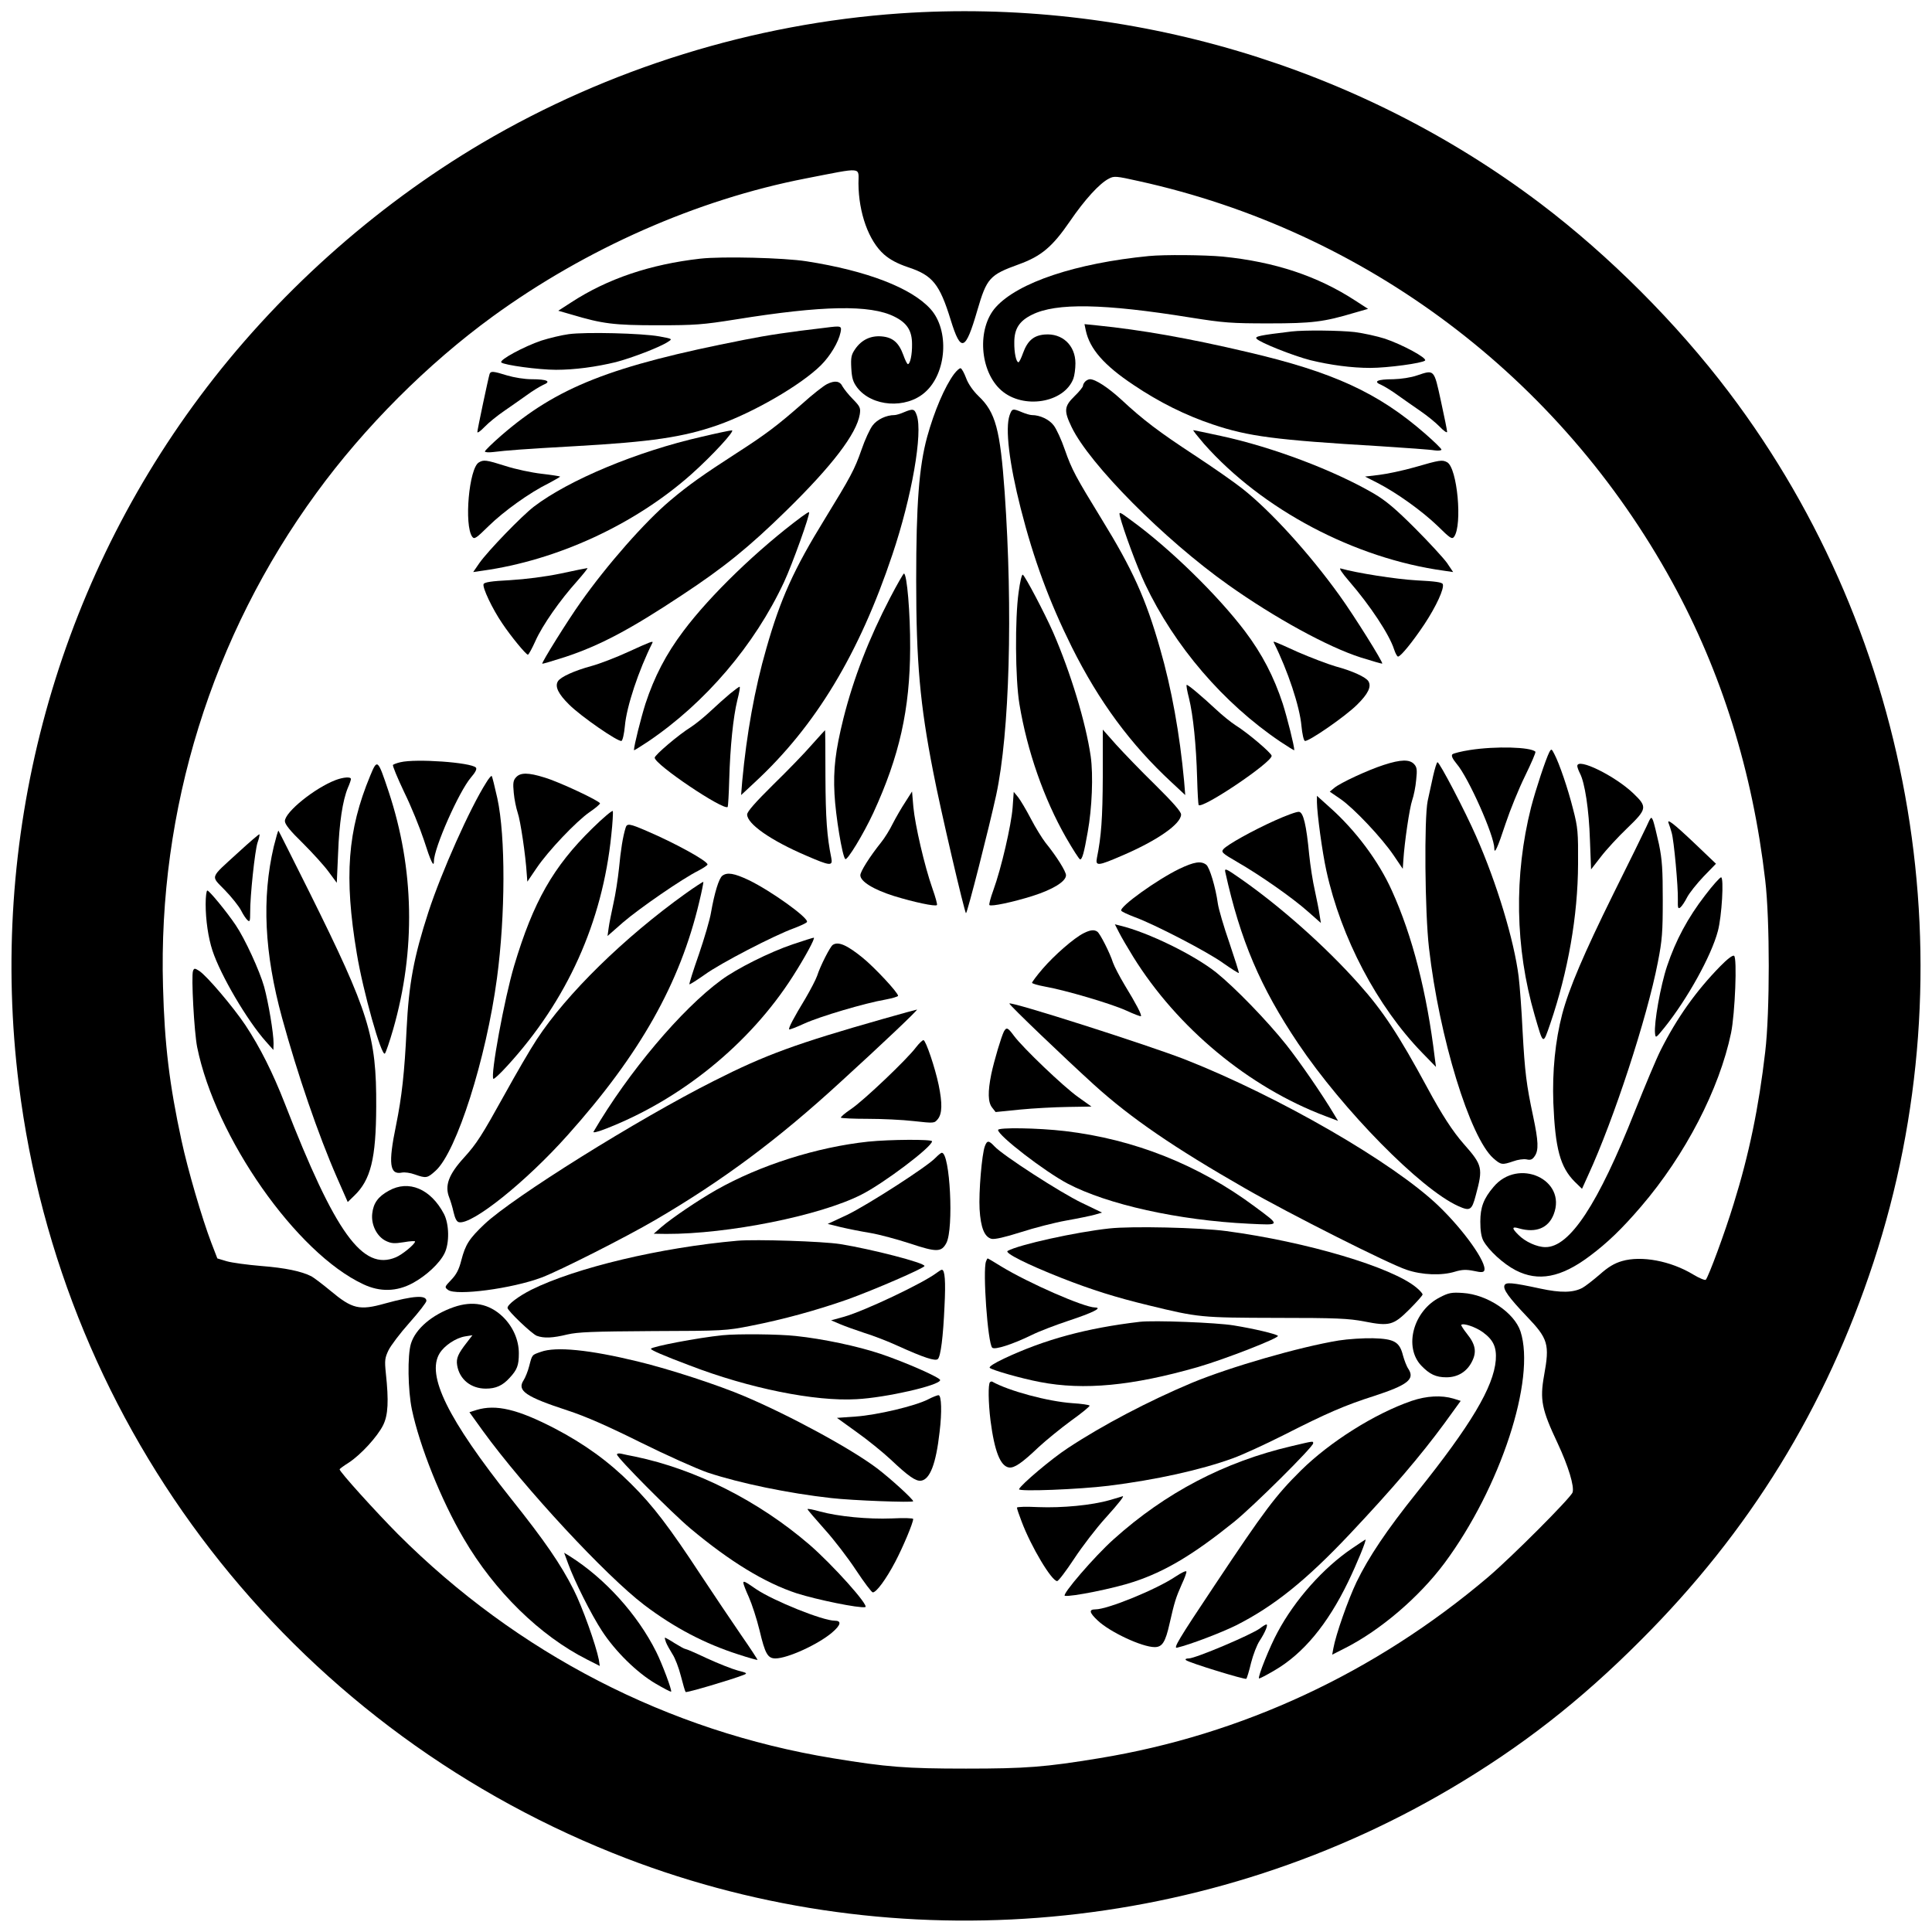 <?xml version="1.0" standalone="no"?>
<!DOCTYPE svg PUBLIC "-//W3C//DTD SVG 20010904//EN"
 "http://www.w3.org/TR/2001/REC-SVG-20010904/DTD/svg10.dtd">
<svg version="1.0" xmlns="http://www.w3.org/2000/svg"
 width="1024pt" height="1024pt" viewBox="0 0 1024 1024"
 preserveAspectRatio="xMidYMid meet">

<g transform="translate(0,1024) scale(0.1,-0.1)"
fill="#000000" stroke="none">
<path d="M4770 10169 c-777 -54 -1544 -292 -2215 -687 -574 -339 -1096 -807
-1496 -1344 -777 -1042 -1121 -2350 -959 -3648 228 -1828 1431 -3383 3149
-4072 1437 -577 3095 -450 4436 340 377 222 690 466 1010 787 579 578 981
1232 1235 2005 513 1561 223 3305 -767 4612 -277 366 -635 724 -998 999 -964
729 -2182 1091 -3395 1008z m-220 -901 c1 -156 54 -305 136 -377 31 -27 70
-48 126 -67 131 -43 168 -89 227 -280 54 -175 78 -166 141 51 50 171 65 188
220 244 119 43 178 93 270 227 80 117 158 202 207 227 28 15 38 14 159 -13
1203 -265 2231 -1038 2828 -2127 260 -475 425 -1001 492 -1578 25 -210 25
-700 0 -910 -34 -294 -86 -545 -167 -805 -46 -151 -133 -386 -148 -403 -4 -4
-34 8 -67 28 -119 72 -274 101 -377 71 -41 -12 -73 -31 -119 -72 -35 -30 -76
-62 -91 -70 -49 -26 -115 -27 -222 -4 -153 33 -184 35 -191 17 -8 -21 23 -64
118 -164 114 -119 122 -148 92 -313 -23 -129 -13 -180 72 -360 57 -122 89
-228 79 -260 -9 -28 -322 -342 -449 -450 -597 -506 -1303 -835 -2060 -959
-286 -47 -388 -55 -706 -55 -318 0 -420 8 -706 55 -873 143 -1672 555 -2305
1188 -118 119 -309 330 -309 343 0 3 22 19 49 36 64 42 152 138 182 199 26 53
30 127 14 275 -7 68 -5 81 14 121 12 25 62 91 111 146 50 56 90 108 90 116 0
32 -67 28 -220 -14 -135 -38 -173 -29 -289 68 -41 34 -86 68 -100 76 -53 27
-139 45 -267 55 -72 6 -154 17 -182 25 l-50 15 -32 83 c-49 128 -125 388 -158
542 -64 295 -90 510 -98 815 -27 938 259 1859 813 2617 255 350 589 684 935
936 494 359 1082 619 1658 731 309 60 280 63 280 -26z"/>
<path d="M6090 8883 c-388 -38 -694 -140 -812 -271 -101 -112 -86 -340 29
-441 116 -102 333 -67 382 62 6 16 11 52 11 81 0 96 -70 161 -163 153 -59 -5
-91 -33 -115 -99 -9 -26 -20 -48 -24 -48 -12 0 -23 51 -22 106 0 72 27 113 94
146 128 64 381 59 840 -15 176 -28 216 -31 415 -31 231 0 292 8 453 56 l73 21
-68 44 c-200 130 -425 205 -702 233 -96 9 -310 11 -391 3z"/>
<path d="M3711 8869 c-264 -30 -491 -106 -684 -232 l-68 -44 73 -21 c161 -48
222 -56 453 -56 199 0 239 3 415 31 459 74 712 79 840 15 67 -33 94 -74 94
-146 1 -55 -10 -106 -22 -106 -4 0 -15 22 -24 48 -24 66 -56 94 -115 99 -58 5
-107 -18 -141 -68 -20 -29 -23 -44 -20 -100 3 -54 9 -73 31 -103 78 -102 259
-115 360 -25 115 101 130 329 29 441 -101 112 -337 203 -657 253 -121 19 -448
27 -564 14z"/>
<path d="M5755 8488 c21 -97 96 -184 254 -289 135 -91 276 -161 420 -209 187
-63 330 -82 886 -115 138 -9 267 -18 288 -22 20 -3 37 -1 37 4 0 5 -39 43 -86
84 -250 218 -488 327 -942 433 -314 74 -567 118 -795 141 l-69 7 7 -34z"/>
<path d="M4375 8503 c-197 -23 -304 -39 -430 -64 -710 -139 -993 -251 -1289
-508 -47 -41 -86 -79 -86 -84 0 -4 19 -6 43 -3 73 9 164 16 432 31 409 23 575
48 757 111 191 67 443 213 549 318 50 50 93 122 104 174 7 35 5 36 -80 25z"/>
<path d="M6845 8483 c-168 -20 -195 -26 -185 -38 16 -20 195 -91 285 -114 107
-26 219 -41 318 -41 91 0 276 25 290 39 13 13 -121 85 -213 116 -41 13 -113
29 -160 35 -79 9 -268 11 -335 3z"/>
<path d="M3015 8469 c-38 -5 -104 -21 -145 -34 -92 -31 -226 -103 -213 -116
14 -14 199 -39 290 -39 99 0 211 15 318 41 84 22 233 79 275 107 25 16 25 16
-45 29 -93 17 -392 24 -480 12z"/>
<path d="M5057 8258 c-49 -66 -105 -196 -143 -334 -43 -158 -58 -357 -58 -759
0 -433 20 -658 90 -1015 37 -194 167 -750 174 -750 7 0 122 452 160 626 71
330 89 976 45 1604 -24 334 -48 425 -139 511 -28 27 -54 64 -65 94 -10 27 -23
51 -29 53 -6 2 -21 -12 -35 -30z"/>
<path d="M2595 8258 c-7 -22 -65 -296 -65 -308 0 -7 18 6 39 28 21 22 67 59
102 83 35 24 89 62 120 84 31 23 71 47 88 55 45 18 22 30 -61 30 -38 0 -93 9
-130 20 -74 23 -87 24 -93 8z"/>
<path d="M7510 8250 c-31 -11 -85 -19 -125 -20 -86 0 -109 -12 -64 -30 17 -8
57 -32 88 -55 31 -22 85 -60 120 -84 35 -24 81 -61 102 -83 21 -22 39 -34 39
-27 0 8 -15 82 -33 164 -37 170 -34 166 -127 135z"/>
<path d="M5752 8218 c-7 -7 -12 -17 -12 -23 0 -6 -20 -31 -45 -55 -55 -54 -57
-77 -15 -164 95 -197 490 -595 830 -836 248 -176 530 -330 703 -385 61 -19
112 -34 113 -32 6 6 -151 257 -227 362 -159 221 -362 445 -514 565 -44 35
-159 115 -255 178 -186 122 -271 186 -388 295 -70 64 -136 107 -165 107 -7 0
-18 -5 -25 -12z"/>
<path d="M4383 8204 c-18 -9 -77 -55 -130 -103 -131 -115 -194 -163 -348 -262
-178 -115 -256 -170 -353 -252 -133 -112 -334 -340 -475 -540 -67 -94 -208
-320 -203 -325 2 -1 57 15 122 36 184 61 343 145 619 328 223 147 355 254 554
449 242 237 371 406 388 509 5 34 2 41 -37 81 -23 23 -47 54 -54 66 -14 30
-41 34 -83 13z"/>
<path d="M4791 8055 c-18 -8 -41 -15 -50 -15 -43 0 -92 -23 -116 -55 -14 -18
-41 -76 -59 -129 -37 -106 -58 -144 -194 -366 -165 -268 -235 -423 -310 -686
-62 -214 -105 -456 -128 -704 l-6 -74 73 68 c322 298 553 681 729 1207 103
306 162 644 129 738 -12 35 -20 36 -68 16z"/>
<path d="M5351 8039 c-24 -70 -2 -254 59 -494 69 -271 151 -493 271 -735 144
-288 311 -515 528 -716 l73 -68 -6 74 c-23 248 -66 490 -128 704 -75 263 -145
418 -310 686 -136 222 -157 260 -194 366 -18 53 -45 111 -59 129 -24 32 -73
55 -116 55 -9 0 -33 7 -52 15 -50 21 -53 20 -66 -16z"/>
<path d="M3719 7925 c-343 -78 -704 -229 -889 -370 -66 -51 -242 -233 -289
-299 l-33 -48 48 7 c397 55 809 245 1109 512 111 99 234 233 214 232 -8 0 -80
-15 -160 -34z"/>
<path d="M6381 7888 c309 -349 799 -608 1273 -673 l48 -7 -33 49 c-19 26 -95
109 -169 183 -103 103 -155 147 -220 185 -210 122 -534 245 -807 304 -78 17
-145 31 -148 31 -4 0 22 -32 56 -72z"/>
<path d="M2538 7789 c-52 -30 -79 -333 -35 -394 11 -15 21 -8 87 57 81 79 217
177 319 227 34 18 61 34 60 35 -2 2 -47 9 -99 15 -52 6 -138 24 -190 41 -104
33 -117 34 -142 19z"/>
<path d="M7500 7764 c-63 -18 -149 -36 -190 -41 l-75 -9 65 -33 c105 -54 239
-151 320 -229 66 -65 76 -72 87 -57 45 62 17 366 -37 395 -26 14 -39 12 -170
-26z"/>
<path d="M4250 7502 c-233 -173 -486 -417 -628 -607 -92 -122 -154 -242 -201
-385 -24 -76 -61 -223 -61 -246 0 -3 33 18 74 45 304 205 566 512 722 847 43
92 140 362 132 369 -2 2 -19 -9 -38 -23z"/>
<path d="M5936 7503 c18 -71 90 -267 133 -358 156 -330 415 -632 717 -836 41
-27 74 -48 74 -45 0 23 -37 170 -61 246 -47 143 -109 263 -201 385 -141 187
-397 438 -601 586 -66 49 -67 49 -61 22z"/>
<path d="M2971 7200 c-82 -17 -185 -30 -268 -35 -100 -5 -136 -11 -140 -21 -7
-18 47 -132 99 -208 46 -69 126 -166 136 -166 4 0 22 33 40 73 37 83 130 216
221 317 34 39 59 70 54 69 -4 0 -68 -13 -142 -29z"/>
<path d="M7151 7159 c110 -127 213 -282 238 -361 7 -21 16 -38 21 -38 14 0 78
79 140 172 62 94 106 189 97 212 -4 10 -40 15 -139 20 -109 6 -318 39 -402 63
-11 3 7 -24 45 -68z"/>
<path d="M4718 7072 c-112 -215 -194 -426 -248 -641 -42 -170 -54 -268 -47
-400 6 -115 41 -328 57 -344 10 -11 98 135 149 245 138 300 194 548 195 873 1
185 -17 395 -33 395 -3 0 -36 -57 -73 -128z"/>
<path d="M5399 7102 c-20 -140 -18 -460 4 -593 41 -249 130 -503 247 -708 37
-64 70 -116 75 -116 11 0 21 36 40 145 23 126 30 302 16 401 -26 179 -106 443
-199 657 -45 102 -148 298 -161 306 -5 3 -15 -38 -22 -92z"/>
<path d="M3330 6785 c-63 -29 -151 -63 -195 -75 -92 -25 -164 -58 -178 -81
-17 -28 2 -67 60 -124 62 -62 259 -198 277 -192 6 2 14 37 18 79 9 104 73 295
146 441 6 12 -10 6 -128 -48z"/>
<path d="M6752 6833 c73 -146 137 -337 146 -441 4 -42 12 -77 18 -79 18 -6
215 130 277 192 58 57 77 96 60 124 -13 22 -85 55 -174 79 -41 12 -131 46
-200 76 -132 60 -133 60 -127 49z"/>
<path d="M6302 6539 c22 -90 38 -246 43 -423 2 -76 6 -140 8 -143 21 -21 387
225 387 261 0 14 -127 122 -190 161 -25 16 -72 54 -105 85 -73 68 -146 130
-155 130 -4 0 2 -32 12 -71z"/>
<path d="M3869 6563 c-24 -20 -71 -62 -104 -93 -33 -31 -80 -69 -105 -85 -63
-39 -190 -147 -190 -161 0 -36 366 -282 387 -261 2 3 6 67 8 143 5 177 21 333
43 423 10 39 16 71 12 71 -4 0 -26 -17 -51 -37z"/>
<path d="M4303 6293 c-37 -43 -130 -139 -206 -213 -95 -94 -137 -142 -137
-157 0 -50 126 -138 313 -218 127 -55 142 -57 133 -12 -23 113 -30 210 -31
429 0 137 -1 248 -2 248 -1 0 -32 -35 -70 -77z"/>
<path d="M5845 6124 c-1 -221 -8 -317 -31 -431 -9 -45 6 -43 133 12 187 80
313 168 313 218 0 15 -42 63 -137 157 -76 74 -169 171 -208 214 l-70 79 0
-249z"/>
<path d="M7792 6265 c-46 -7 -89 -18 -94 -23 -7 -7 0 -23 23 -51 62 -72 199
-380 199 -447 0 -36 18 3 60 131 24 72 70 185 103 252 33 68 58 125 55 129
-26 25 -210 30 -346 9z"/>
<path d="M8212 6254 c-19 -37 -72 -197 -97 -293 -91 -361 -85 -744 19 -1102
47 -161 43 -159 83 -44 94 276 146 571 147 845 1 169 -1 194 -26 290 -27 108
-73 243 -100 294 -14 28 -16 28 -26 10z"/>
<path d="M2122 6200 c-18 -4 -36 -11 -39 -14 -4 -3 23 -68 59 -144 37 -75 83
-189 104 -252 37 -116 54 -152 54 -114 0 69 132 368 196 443 25 29 33 46 26
53 -27 27 -317 48 -400 28z"/>
<path d="M7335 6186 c-84 -27 -231 -95 -263 -122 l-24 -20 57 -39 c71 -49 219
-206 282 -299 l48 -71 3 45 c6 96 33 279 47 319 8 23 18 71 21 107 6 54 4 68
-11 84 -24 26 -71 25 -160 -4z"/>
<path d="M1962 6128 c-120 -289 -139 -535 -71 -941 33 -201 131 -549 149 -531
5 5 25 63 44 129 120 419 112 849 -24 1259 -58 174 -60 176 -98 84z"/>
<path d="M7596 6128 c-9 -40 -22 -100 -29 -133 -19 -92 -15 -592 7 -780 54
-473 217 -1004 341 -1114 41 -36 47 -36 106 -16 24 9 55 13 70 10 21 -5 31 -1
43 17 22 31 20 79 -8 211 -36 169 -44 234 -56 452 -5 110 -15 241 -21 290 -24
190 -115 493 -225 742 -58 133 -194 393 -205 393 -4 0 -14 -33 -23 -72z"/>
<path d="M8360 6180 c0 -6 6 -23 14 -39 26 -49 48 -193 53 -353 l6 -156 52 67
c29 38 92 106 139 151 106 102 108 113 34 184 -98 94 -298 192 -298 146z"/>
<path d="M2735 6120 c-15 -16 -17 -31 -12 -82 3 -35 13 -82 21 -106 14 -39 42
-225 48 -326 l3 -39 49 72 c62 92 210 247 280 296 31 21 56 42 56 47 0 12
-216 114 -294 137 -86 27 -128 27 -151 1z"/>
<path d="M2577 6092 c-87 -137 -237 -474 -306 -685 -78 -240 -104 -381 -116
-622 -11 -230 -25 -357 -56 -510 -42 -203 -34 -263 31 -250 14 3 45 -1 69 -10
60 -21 66 -20 110 20 111 100 268 594 325 1020 45 335 46 751 2 954 -14 62
-27 116 -30 118 -2 3 -16 -13 -29 -35z"/>
<path d="M1780 6106 c-111 -42 -270 -170 -270 -218 0 -17 28 -52 95 -117 52
-52 114 -120 137 -152 l43 -58 7 157 c6 161 24 280 52 347 9 20 16 41 16 46 0
13 -39 10 -80 -5z"/>
<path d="M4799 5990 c-20 -30 -50 -82 -67 -115 -16 -33 -44 -78 -62 -100 -60
-75 -110 -154 -110 -174 0 -33 70 -76 178 -110 104 -32 219 -57 228 -48 3 3
-8 43 -24 88 -42 119 -92 336 -101 432 l-7 82 -35 -55z"/>
<path d="M5367 5959 c-7 -92 -60 -322 -102 -437 -15 -41 -24 -76 -21 -79 9 -9
123 15 228 48 108 34 178 77 178 110 0 20 -49 99 -109 173 -17 22 -52 78 -77
126 -25 48 -56 100 -68 115 l-23 28 -6 -84z"/>
<path d="M6980 5988 c1 -63 28 -263 50 -363 78 -356 269 -719 508 -965 l73
-75 -6 45 c-42 349 -119 650 -228 890 -70 156 -193 320 -328 440 l-69 62 0
-34z"/>
<path d="M3139 5849 c-207 -203 -312 -387 -414 -728 -51 -171 -127 -583 -110
-599 3 -3 36 27 73 68 318 347 505 762 552 1224 7 63 10 120 8 127 -2 6 -51
-35 -109 -92z"/>
<path d="M6757 5891 c-122 -55 -250 -127 -272 -151 -14 -16 -8 -22 73 -69 120
-69 292 -189 375 -263 l68 -60 -7 43 c-3 24 -15 82 -25 129 -11 47 -24 132
-30 190 -15 158 -31 225 -54 227 -11 2 -68 -19 -128 -46z"/>
<path d="M8727 5860 c-14 -30 -93 -192 -176 -358 -156 -316 -235 -501 -271
-637 -37 -142 -53 -304 -47 -470 10 -243 36 -341 114 -419 l38 -37 33 73 c135
293 312 833 369 1128 23 117 26 160 26 330 0 159 -3 213 -20 295 -12 55 -26
111 -31 125 -10 24 -11 23 -35 -30z"/>
<path d="M8845 5874 c4 -11 11 -31 15 -47 12 -37 35 -290 33 -355 -1 -46 1
-51 14 -41 8 7 24 31 35 53 12 23 51 72 87 110 l66 68 -110 105 c-118 112
-154 139 -140 107z"/>
<path d="M3316 5853 c-15 -48 -26 -119 -35 -214 -6 -57 -19 -142 -30 -189 -10
-47 -22 -104 -25 -128 l-6 -43 82 72 c87 75 315 232 399 274 27 14 49 29 49
33 0 19 -173 114 -323 178 -90 39 -104 41 -111 17z"/>
<path d="M1451 5753 c-64 -274 -50 -564 44 -908 82 -299 192 -620 290 -844
l58 -132 34 33 c88 84 116 197 117 473 2 372 -38 500 -353 1134 -89 178 -163
326 -165 328 -2 3 -13 -36 -25 -84z"/>
<path d="M1263 5722 c-154 -141 -147 -121 -71 -200 36 -37 74 -85 86 -108 11
-22 27 -46 35 -52 11 -10 13 -3 13 41 -1 85 25 329 39 371 8 22 12 42 10 44
-2 2 -52 -41 -112 -96z"/>
<path d="M6251 5635 c-118 -57 -320 -202 -308 -222 4 -6 35 -20 69 -33 103
-37 391 -186 473 -246 43 -30 79 -53 81 -51 2 2 -21 74 -50 160 -30 86 -57
179 -61 207 -12 87 -44 194 -62 207 -28 21 -64 15 -142 -22z"/>
<path d="M6494 5619 c80 -363 186 -611 386 -909 238 -354 649 -772 848 -862
64 -29 73 -23 94 57 39 144 36 159 -64 272 -58 66 -116 155 -193 298 -151 279
-235 407 -363 550 -176 198 -417 412 -630 560 -73 51 -82 55 -78 34z"/>
<path d="M3828 5598 c-18 -15 -41 -90 -59 -192 -6 -39 -36 -140 -65 -225 -30
-85 -52 -156 -50 -158 2 -2 38 21 81 51 82 60 370 209 473 246 34 13 65 27 69
33 12 20 -190 165 -308 222 -78 37 -115 43 -141 23z"/>
<path d="M9037 5494 c-91 -118 -155 -237 -201 -374 -35 -104 -70 -303 -64
-357 3 -27 4 -26 51 32 121 151 248 380 282 510 21 77 33 285 17 285 -6 0 -45
-43 -85 -96z"/>
<path d="M3635 5505 c-327 -234 -632 -533 -790 -774 -35 -53 -111 -184 -170
-291 -122 -220 -148 -261 -216 -336 -81 -89 -103 -148 -78 -211 6 -15 17 -50
23 -78 8 -34 17 -51 29 -53 70 -14 356 215 576 462 383 428 595 804 697 1235
14 57 23 105 22 107 -2 1 -44 -26 -93 -61z"/>
<path d="M1090 5448 c0 -85 14 -179 36 -246 43 -131 184 -371 283 -482 l40
-45 1 35 c0 54 -27 216 -50 300 -24 85 -102 255 -151 327 -47 70 -140 183
-150 183 -5 0 -9 -33 -9 -72z"/>
<path d="M5931 5298 c12 -24 46 -82 75 -129 234 -377 613 -692 1020 -845 l66
-25 -23 38 c-62 104 -182 278 -252 366 -101 127 -272 303 -370 382 -118 94
-361 213 -510 249 l-28 7 22 -43z"/>
<path d="M5744 5294 c-51 -25 -156 -117 -218 -189 -31 -36 -56 -70 -56 -74 0
-4 30 -13 68 -20 112 -20 352 -91 431 -127 41 -19 76 -32 78 -30 6 6 -25 65
-86 165 -27 45 -55 99 -62 119 -16 51 -69 155 -83 164 -17 12 -38 9 -72 -8z"/>
<path d="M4202 5235 c-122 -41 -298 -129 -380 -190 -210 -154 -491 -487 -676
-803 -5 -7 17 -3 56 12 403 154 771 452 1000 811 64 100 121 205 111 205 -4 0
-55 -16 -111 -35z"/>
<path d="M4414 5232 c-14 -9 -67 -113 -83 -164 -7 -20 -35 -74 -62 -120 -62
-102 -92 -159 -86 -164 2 -2 37 11 78 30 82 38 326 110 432 128 37 7 67 16 67
20 0 17 -125 151 -188 202 -84 68 -129 87 -158 68z"/>
<path d="M9117 5118 c-128 -131 -229 -273 -315 -444 -22 -43 -83 -189 -137
-324 -195 -493 -345 -721 -474 -720 -45 0 -108 29 -143 65 -37 36 -35 46 4 34
89 -25 155 2 183 75 71 184 -188 302 -319 145 -53 -62 -70 -109 -70 -184 0
-47 5 -80 16 -101 28 -51 106 -123 172 -157 119 -61 239 -39 391 75 94 70 171
144 273 263 235 274 415 623 477 920 21 103 33 399 16 409 -7 5 -36 -17 -74
-56z"/>
<path d="M1023 5094 c-10 -27 6 -324 22 -404 97 -479 526 -1092 881 -1257 89
-42 177 -39 261 6 72 39 143 105 169 158 27 54 25 155 -3 209 -70 133 -187
182 -292 123 -57 -31 -82 -66 -88 -121 -7 -60 25 -122 72 -145 29 -14 45 -15
95 -7 33 6 60 7 60 4 0 -14 -68 -70 -102 -84 -176 -74 -321 128 -588 814 -64
164 -131 298 -209 416 -65 97 -204 261 -245 288 -24 15 -27 15 -33 0z"/>
<path d="M5350 4921 c0 -9 292 -288 447 -429 196 -178 426 -335 803 -551 237
-136 759 -399 855 -431 82 -28 186 -32 257 -10 37 11 59 12 99 4 40 -9 52 -8
56 2 15 40 -108 214 -244 344 -238 228 -844 578 -1338 773 -196 77 -935 313
-935 298z"/>
<path d="M4682 4840 c-461 -131 -626 -191 -898 -329 -405 -204 -1064 -616
-1216 -759 -82 -78 -101 -108 -123 -192 -12 -48 -26 -75 -53 -103 -36 -38 -37
-39 -17 -54 43 -32 339 7 496 66 97 37 447 214 604 306 357 209 649 426 984
734 214 195 409 380 401 380 -3 0 -83 -22 -178 -49z"/>
<path d="M5321 4773 c-14 -28 -51 -151 -67 -226 -19 -94 -18 -150 5 -178 l18
-23 129 13 c71 7 185 13 254 14 l125 2 -70 50 c-78 55 -293 261 -340 324 -34
46 -40 48 -54 24z"/>
<path d="M4855 4689 c-46 -62 -277 -282 -344 -327 -33 -22 -57 -43 -54 -46 4
-3 67 -6 142 -6 74 0 184 -5 244 -12 109 -12 109 -12 128 11 23 29 24 84 4
181 -19 91 -67 233 -80 237 -5 1 -23 -16 -40 -38z"/>
<path d="M5290 4251 c0 -30 247 -220 368 -284 211 -111 588 -195 962 -213 170
-8 169 -12 29 92 -296 220 -638 356 -1004 399 -145 17 -355 20 -355 6z"/>
<path d="M4601 4189 c-271 -29 -571 -124 -803 -255 -97 -55 -236 -149 -293
-198 l-40 -35 66 -1 c326 -1 814 96 1034 208 116 58 375 253 375 283 0 11
-222 10 -339 -2z"/>
<path d="M5220 4165 c-16 -42 -33 -244 -28 -334 6 -99 26 -147 63 -157 17 -4
70 8 155 35 71 23 180 51 242 62 62 11 130 25 151 31 l38 11 -108 52 c-111 53
-419 252 -462 299 -30 32 -39 33 -51 1z"/>
<path d="M4959 4104 c-42 -46 -363 -252 -469 -303 l-103 -48 69 -17 c38 -9
108 -23 157 -31 48 -8 143 -34 211 -56 141 -47 166 -46 192 3 40 77 19 478
-24 478 -5 0 -19 -12 -33 -26z"/>
<path d="M5880 3729 c-177 -19 -480 -86 -539 -119 -19 -10 99 -70 284 -143
163 -64 291 -104 465 -146 263 -64 274 -65 675 -66 318 0 383 -3 466 -19 133
-26 154 -21 239 64 39 39 70 74 70 79 0 5 -14 21 -32 36 -128 108 -581 243
-1008 300 -141 19 -504 27 -620 14z"/>
<path d="M3910 3664 c-409 -36 -858 -143 -1094 -260 -67 -34 -126 -78 -126
-96 0 -15 129 -138 155 -148 38 -14 84 -12 162 7 57 13 132 16 453 18 374 1
389 2 520 28 169 33 348 82 513 140 139 50 407 166 407 177 0 17 -279 89 -446
116 -95 15 -447 26 -544 18z"/>
<path d="M5226 3554 c-18 -47 9 -433 33 -457 13 -13 109 18 211 68 36 18 122
51 191 74 130 43 185 70 143 71 -59 1 -350 128 -498 218 -37 23 -69 42 -71 42
-2 0 -6 -7 -9 -16z"/>
<path d="M4965 3494 c-72 -55 -382 -202 -491 -233 l-69 -19 47 -20 c26 -11 84
-32 130 -47 46 -14 126 -45 178 -69 137 -62 198 -82 211 -69 15 15 28 118 35
279 7 134 2 194 -14 194 -4 0 -16 -8 -27 -16z"/>
<path d="M7632 3364 c-141 -71 -193 -263 -99 -362 44 -46 78 -62 133 -62 60 0
108 29 135 82 27 52 20 92 -26 149 -19 24 -32 45 -30 47 11 11 77 -12 113 -38
57 -41 75 -80 70 -149 -12 -143 -132 -344 -418 -701 -161 -201 -256 -343 -320
-475 -45 -94 -110 -279 -123 -352 l-6 -33 67 34 c188 95 393 270 528 451 297
400 485 975 403 1228 -33 100 -176 196 -306 204 -59 4 -75 1 -121 -23z"/>
<path d="M2405 3312 c-115 -40 -203 -115 -227 -194 -19 -62 -16 -247 5 -348
41 -195 155 -481 275 -685 163 -279 404 -515 654 -641 l67 -34 -5 33 c-15 77
-88 282 -134 372 -69 136 -153 258 -330 480 -337 424 -451 656 -380 772 25 41
86 82 136 90 l38 6 -30 -39 c-46 -59 -57 -83 -51 -120 12 -75 73 -124 152
-124 53 0 89 16 126 57 40 43 49 66 49 130 0 72 -32 143 -86 195 -72 68 -158
85 -259 50z"/>
<path d="M6040 3234 c-280 -33 -502 -93 -717 -194 -53 -25 -83 -44 -77 -50 13
-12 166 -56 266 -75 233 -45 490 -20 836 79 145 42 437 156 425 166 -11 10
-123 37 -234 55 -90 15 -423 28 -499 19z"/>
<path d="M3830 3163 c-130 -13 -380 -61 -380 -72 0 -7 67 -36 205 -88 314
-121 664 -192 885 -179 155 8 440 73 443 101 2 13 -182 94 -315 139 -122 41
-307 80 -450 95 -91 10 -309 12 -388 4z"/>
<path d="M7095 3135 c-207 -34 -574 -140 -777 -224 -231 -97 -473 -224 -658
-346 -86 -56 -249 -194 -259 -218 -5 -14 320 -1 474 18 250 31 490 84 660 146
50 18 172 74 271 124 224 114 323 157 477 206 178 58 217 89 182 143 -10 14
-22 47 -29 72 -18 72 -46 88 -159 91 -50 1 -132 -4 -182 -12z"/>
<path d="M2867 3075 c-48 -17 -46 -13 -62 -75 -7 -28 -21 -62 -30 -76 -36 -55
11 -87 234 -160 95 -31 211 -82 386 -169 137 -68 298 -140 356 -160 172 -57
429 -110 654 -135 111 -13 435 -25 435 -17 0 11 -122 122 -192 175 -138 104
-462 280 -703 382 -139 59 -392 142 -565 184 -255 62 -433 80 -513 51z"/>
<path d="M5247 2914 c-10 -11 -9 -107 3 -204 21 -162 52 -241 98 -248 28 -4
69 24 157 108 39 36 116 99 172 140 56 40 100 76 98 80 -2 4 -44 10 -92 13
-129 9 -337 65 -424 114 -3 2 -8 0 -12 -3z"/>
<path d="M4919 2823 c-68 -35 -270 -83 -384 -91 l-99 -7 104 -75 c58 -41 138
-106 180 -145 94 -89 134 -117 162 -113 47 7 79 89 98 258 13 106 10 193 -5
195 -5 1 -31 -9 -56 -22z"/>
<path d="M7482 2815 c-195 -67 -433 -217 -587 -369 -135 -134 -192 -210 -457
-608 -193 -289 -221 -337 -199 -331 68 16 233 79 312 118 200 101 371 238 603
484 227 241 376 416 501 586 l87 120 -38 12 c-64 19 -142 15 -222 -12z"/>
<path d="M2526 2767 l-38 -12 72 -100 c217 -299 651 -767 855 -922 160 -121
321 -205 499 -262 54 -18 100 -30 101 -29 1 2 -39 63 -89 135 -50 73 -145 214
-211 314 -168 256 -254 369 -370 484 -119 119 -248 212 -405 294 -197 102
-311 129 -414 98z"/>
<path d="M6845 2575 c-355 -83 -667 -246 -942 -493 -101 -90 -278 -296 -259
-300 32 -7 264 40 365 74 167 55 316 144 531 317 102 82 420 398 420 417 0 13
4 13 -115 -15z"/>
<path d="M3270 2531 c0 -17 291 -310 389 -392 210 -176 396 -289 564 -344 107
-34 331 -80 363 -73 24 5 -173 225 -297 332 -269 231 -601 399 -924 466 -27 5
-60 12 -72 15 -13 3 -23 1 -23 -4z"/>
<path d="M5881 2289 c-94 -27 -250 -42 -378 -37 -62 3 -113 2 -113 -3 0 -5 11
-38 25 -74 50 -133 159 -315 188 -315 7 0 47 53 90 118 42 64 117 162 167 217
74 82 104 121 88 114 -2 -1 -32 -10 -67 -20z"/>
<path d="M4280 2241 c0 -3 41 -51 90 -106 50 -55 125 -153 167 -217 43 -65 83
-118 89 -118 19 0 70 69 119 162 40 76 95 206 95 227 0 5 -51 6 -113 3 -126
-5 -283 10 -382 37 -36 10 -65 16 -65 12z"/>
<path d="M7166 2033 c-151 -102 -303 -272 -395 -445 -40 -73 -106 -237 -98
-244 2 -2 39 17 83 43 151 88 280 243 389 468 46 95 100 226 92 225 -1 0 -33
-21 -71 -47z"/>
<path d="M3011 1953 c33 -92 123 -271 180 -358 72 -110 186 -221 283 -278 44
-26 81 -45 83 -43 6 5 -47 147 -79 211 -99 198 -272 390 -460 508 l-28 17 21
-57z"/>
<path d="M6231 1884 c-101 -68 -360 -174 -425 -174 -36 0 -33 -17 12 -59 64
-61 235 -141 302 -141 40 0 57 26 79 125 26 114 33 137 65 209 15 32 26 62 24
67 -2 5 -27 -7 -57 -27z"/>
<path d="M3940 1850 c0 -6 13 -40 29 -75 16 -36 42 -115 57 -177 29 -123 43
-148 84 -148 64 0 226 74 300 137 47 40 52 63 14 63 -63 0 -324 105 -416 167
-62 43 -68 45 -68 33z"/>
<path d="M6679 1610 c-45 -34 -343 -160 -378 -160 -15 0 -21 -4 -15 -9 13 -13
313 -105 320 -99 3 4 15 42 25 85 11 43 31 95 45 116 29 44 47 87 36 87 -4 0
-19 -9 -33 -20z"/>
<path d="M3530 1535 c5 -13 21 -41 34 -62 14 -21 34 -73 45 -117 11 -43 22
-81 25 -84 5 -5 239 64 306 90 23 9 21 11 -30 24 -30 8 -103 37 -162 64 -59
28 -110 50 -115 50 -5 0 -30 14 -56 30 -26 17 -50 30 -52 30 -3 0 0 -11 5 -25z"/>
</g>
</svg>
